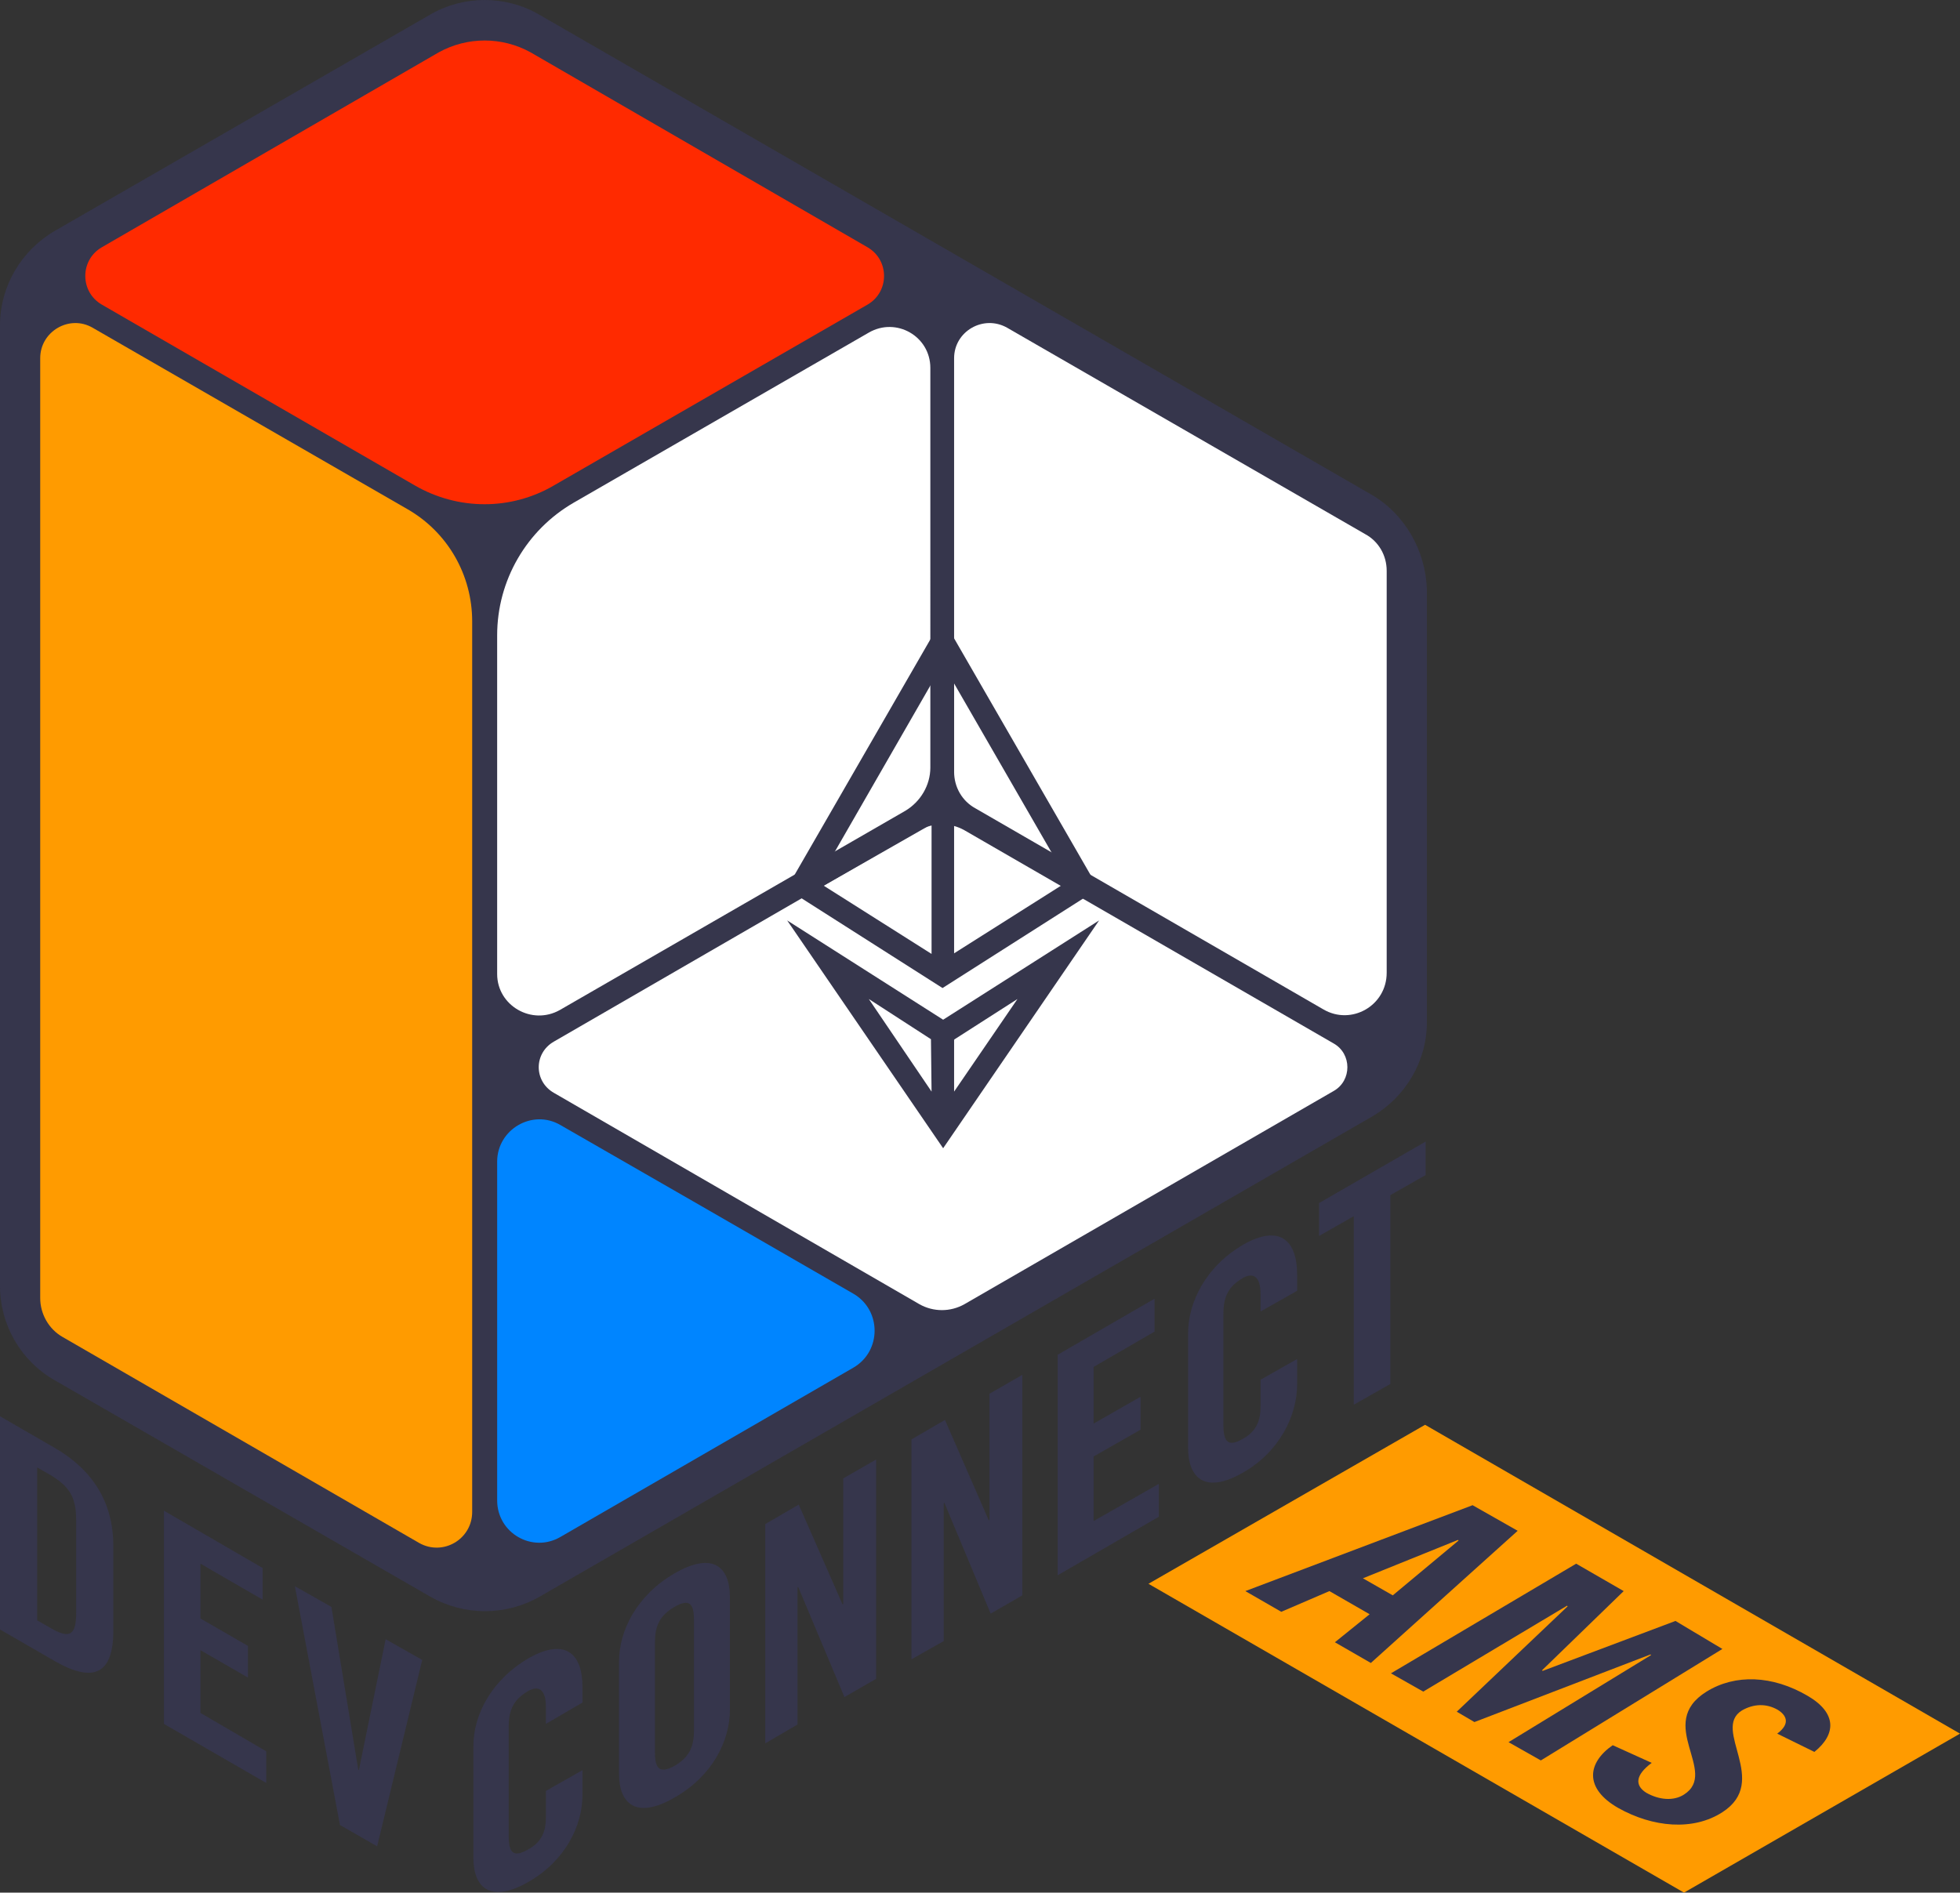 <?xml version="1.0" encoding="utf-8"?>
<!-- Generator: Adobe Illustrator 26.0.1, SVG Export Plug-In . SVG Version: 6.00 Build 0)  -->
<svg version="1.1" id="Layer_1" xmlns="http://www.w3.org/2000/svg" xmlns:xlink="http://www.w3.org/1999/xlink" x="0px" y="0px"
	 viewBox="0 0 321.7 310.7" style="enable-background:new 0 0 321.7 310.7;" xml:space="preserve">
<rect x="0" y="0" width="321.7" height="310.7" fill="#333333" stroke="none"/>
<style type="text/css">
	.st0{fill:#36364C;}
	.st1{fill:#FF9B00;}
	.st2{fill:#0085FF;}
	.st3{fill:#FF2A00;}
	.st4{fill:#FFFFFF;}
</style>
<g>
	<path class="st0" d="M225.1,81.2L88.5,2.4c-5.5-3.2-12.4-3.2-17.9,0L9,37.9c-5.5,3.2-9,9.1-9,15.5v157.7c0,6.4,3.4,12.3,9,15.5
		l61.6,35.5c2.8,1.6,5.9,2.4,9,2.4c3.1,0,6.2-0.8,9-2.4l136.6-78.8c5.5-3.2,9-9.1,9-15.5V96.8C234,90.4,230.6,84.4,225.1,81.2z"/>
	<g>
		<path class="st0" d="M89.6,283v-2.8c0-3-1.3-3.5-2.9-2.6c-2.4,1.4-3.2,3.1-3.2,5.8v18.1c0,2.7,0.8,3.5,3.2,2.1
			c2.2-1.2,2.9-2.9,2.9-5.3v-4.3l6-3.4v4.1c0,5.1-2.9,10.8-8.8,14.2c-6.2,3.6-9.1,1.1-9.1-3.9v-18.4c0-5,2.9-10.8,9.1-14.4
			c6-3.4,8.8-0.7,8.8,4.7v2.6L89.6,283z"/>
		<path class="st0" d="M101.6,272.8c0-5.1,2.9-10.9,9.1-14.5c6.2-3.6,9.1-1.2,9.1,3.9v18.5c0,5.1-2.9,10.9-9.1,14.4
			c-6.2,3.6-9.1,1.1-9.1-3.9V272.8z M107.5,287.7c0,2.7,0.8,3.5,3.2,2.2c2.4-1.4,3.2-3.1,3.2-5.8v-18.2c0-2.7-0.8-3.5-3.2-2.1
			c-2.4,1.4-3.2,3.1-3.2,5.8V287.7z"/>
		<path class="st0" d="M125.6,286.2v-36l5.5-3.2l7.2,16.4l0.1-0.1v-20.6l5.4-3.1v36l-5.2,3l-7.6-18.1l-0.1,0.1v22.5L125.6,286.2z"/>
		<path class="st0" d="M149.6,272.4v-36.1l5.5-3.2l7.2,16.5l0.1-0.1v-20.7l5.4-3.1v36.2l-5.2,3l-7.6-18.2l-0.1,0.1v22.6L149.6,272.4
			z"/>
		<path class="st0" d="M173.6,258.6v-36.2l15.9-9.2v5.4l-10,5.8v9.3l7.7-4.4v5.4l-7.7,4.4v10.6l10.7-6.1v5.4L173.6,258.6z"/>
		<path class="st0" d="M206.9,215.3v-2.8c0-3.1-1.3-3.6-2.9-2.7c-2.4,1.4-3.2,3.1-3.2,5.9V234c0,2.7,0.8,3.6,3.2,2.2
			c2.2-1.2,2.9-3,2.9-5.3v-4.4l6-3.4v4.2c0,5.1-2.9,11-8.8,14.4c-6.2,3.6-9.1,1.1-9.1-4.1v-18.7c0-5.1,2.9-11,9.1-14.6
			c6-3.4,8.8-0.6,8.8,4.9v2.7L206.9,215.3z"/>
		<path class="st0" d="M222.3,199.6l-5.8,3.3v-5.4l17.5-10.1v5.5l-5.8,3.3v31l-6,3.4V199.6z"/>
	</g>
	<g>
		<polygon class="st1" points="233.9,233.9 188.5,260 276.4,310.7 321.7,284.6 		"/>
		<g>
			<path class="st0" d="M210.3,264.6l-5.9-3.4l37.3-14.1l7.4,4.2L225,273l-5.9-3.4l5.7-4.6l-6.6-3.8L210.3,264.6z M223.7,259.1
				l4.9,2.8l10.8-9l-0.1-0.1L223.7,259.1z"/>
			<path class="st0" d="M282.7,270.7L252.9,289l-5.3-3l23.4-14.3l-0.1-0.1L242,282.7l-2.9-1.7l18.2-17.3l-0.1-0.1l-23.6,14.1l-5.3-3
				l30.4-18l7.8,4.5l-13.4,13l0.1,0.1l21.8-8.2L282.7,270.7z"/>
			<path class="st0" d="M291.7,284.6c2.3-1.7,1.4-3.1,0.1-3.9c-1.9-1.1-4-1-5.9,0.1c-5,3.1,4.7,11.6-3.2,16.7
				c-4.8,3.1-11.4,2.5-17.1-0.7c-5.6-3.2-5.1-7.4-0.9-10.3l6.4,2.9c-2.7,2-2.8,3.7-0.9,4.9c2.1,1.2,4.5,1.4,6.2,0.3
				c5.8-3.7-4.8-11.6,3.7-16.9c4.7-2.9,10.8-2.7,16.6,0.7c4.8,2.8,4.7,6.3,1.1,9.2L291.7,284.6z"/>
		</g>
	</g>
	<g>
		<path class="st2" d="M140.1,224.5c4.6-2.7,4.6-9.4,0-12.1l-24.1-13.9L92,184.7c-4.6-2.7-10.4,0.7-10.4,6v55.6
			c0,5.4,5.8,8.7,10.4,6L140.1,224.5z"/>
		<path class="st3" d="M72,8.6L16.7,40.6c-3.6,2.1-3.6,7.3,0,9.4l51.4,29.7c7.1,4.1,15.8,4.1,22.8,0L142.4,50c3.6-2.1,3.6-7.3,0-9.4
			L87.1,8.6C82.4,6,76.7,6,72,8.6z"/>
		<path class="st1" d="M6.6,131.9C6.6,131.9,6.6,131.9,6.6,131.9C6.6,131.9,6.6,131.9,6.6,131.9v81.2c0,2.6,1.4,5.1,3.7,6.4
			l58.5,33.8c3.9,2.2,8.7-0.6,8.7-5.1v-73c0,0,0,0,0,0c0,0,0,0,0,0V102c0-7.6-4-14.6-10.6-18.4L15.2,53.8c-3.8-2.2-8.6,0.6-8.6,5
			V131.9z"/>
		<path class="st4" d="M227.6,159.7v-66c0-2.5-1.3-4.8-3.5-6l-58.8-33.9c-3.9-2.2-8.7,0.6-8.7,5v67.9c0,2.5,1.3,4.8,3.5,6l57.1,33
			C221.8,168.4,227.6,165.1,227.6,159.7z"/>
		<path class="st4" d="M91.9,165.8l56.7-32.7c2.5-1.5,4.1-4.2,4.1-7.1V60.4c0-5.2-5.6-8.4-10.1-5.8L94.2,82.5
			c-7.8,4.5-12.6,12.8-12.6,21.8v55.6C81.6,165.1,87.3,168.4,91.9,165.8z"/>
		<path class="st4" d="M90.9,179.4l60,34.7c2.3,1.3,5.1,1.3,7.4,0l60.6-35c3-1.7,3-6.1,0-7.8l-60.6-35c-2.3-1.3-5.1-1.3-7.4,0
			l-60,34.7C87.6,172.9,87.6,177.5,90.9,179.4z"/>
	</g>
	<g>
		<g>
			<path class="st0" d="M180.3,145.9l-25.6-44.4l-25.6,44.4l25.6,16.3L180.3,145.9z M156.6,131v-18.8l16.2,28.1L156.6,131z
				 M174.3,145.3l-17.7,11.2v-21.3L174.3,145.3z M152.9,131l-16.1,9.2l16.1-28V131z M152.9,135.3v21.3l-17.7-11.2L152.9,135.3z"/>
		</g>
		<g>
			<path class="st0" d="M154.8,167.4l-25.6-16.3l25.6,37.4l25.6-37.4L154.8,167.4L154.8,167.4z M152.8,170.6L152.8,170.6l0.1,8.6
				L142.6,164L152.8,170.6z M167,164l-10.4,15.2v-8.5l0.1-0.1L167,164z"/>
		</g>
	</g>
	<g>
		<path class="st0" d="M0,232.5l9,5.2c6.2,3.6,9.6,8.9,9.6,16.1v13.9c0,7.2-3.3,8.6-9.6,5l-9-5.2V232.5z M6.1,266l2.1,1.2
			c3.2,1.9,4.3,1.3,4.3-2.4v-15.3c0-3.7-1.1-5.5-4.3-7.4l-2.1-1.2V266z"/>
		<path class="st0" d="M26.9,283v-35l16.2,9.4v5.2l-10.2-5.9v9l7.8,4.5v5.2l-7.8-4.5v10.3l10.8,6.3v5.2L26.9,283z"/>
		<path class="st0" d="M63.3,269.1l6,3.4l-7.4,30.6l-6.1-3.5l-7.4-39.2l6,3.4l4.4,26.7l0.1,0.1L63.3,269.1z"/>
	</g>
</g>
</svg>
